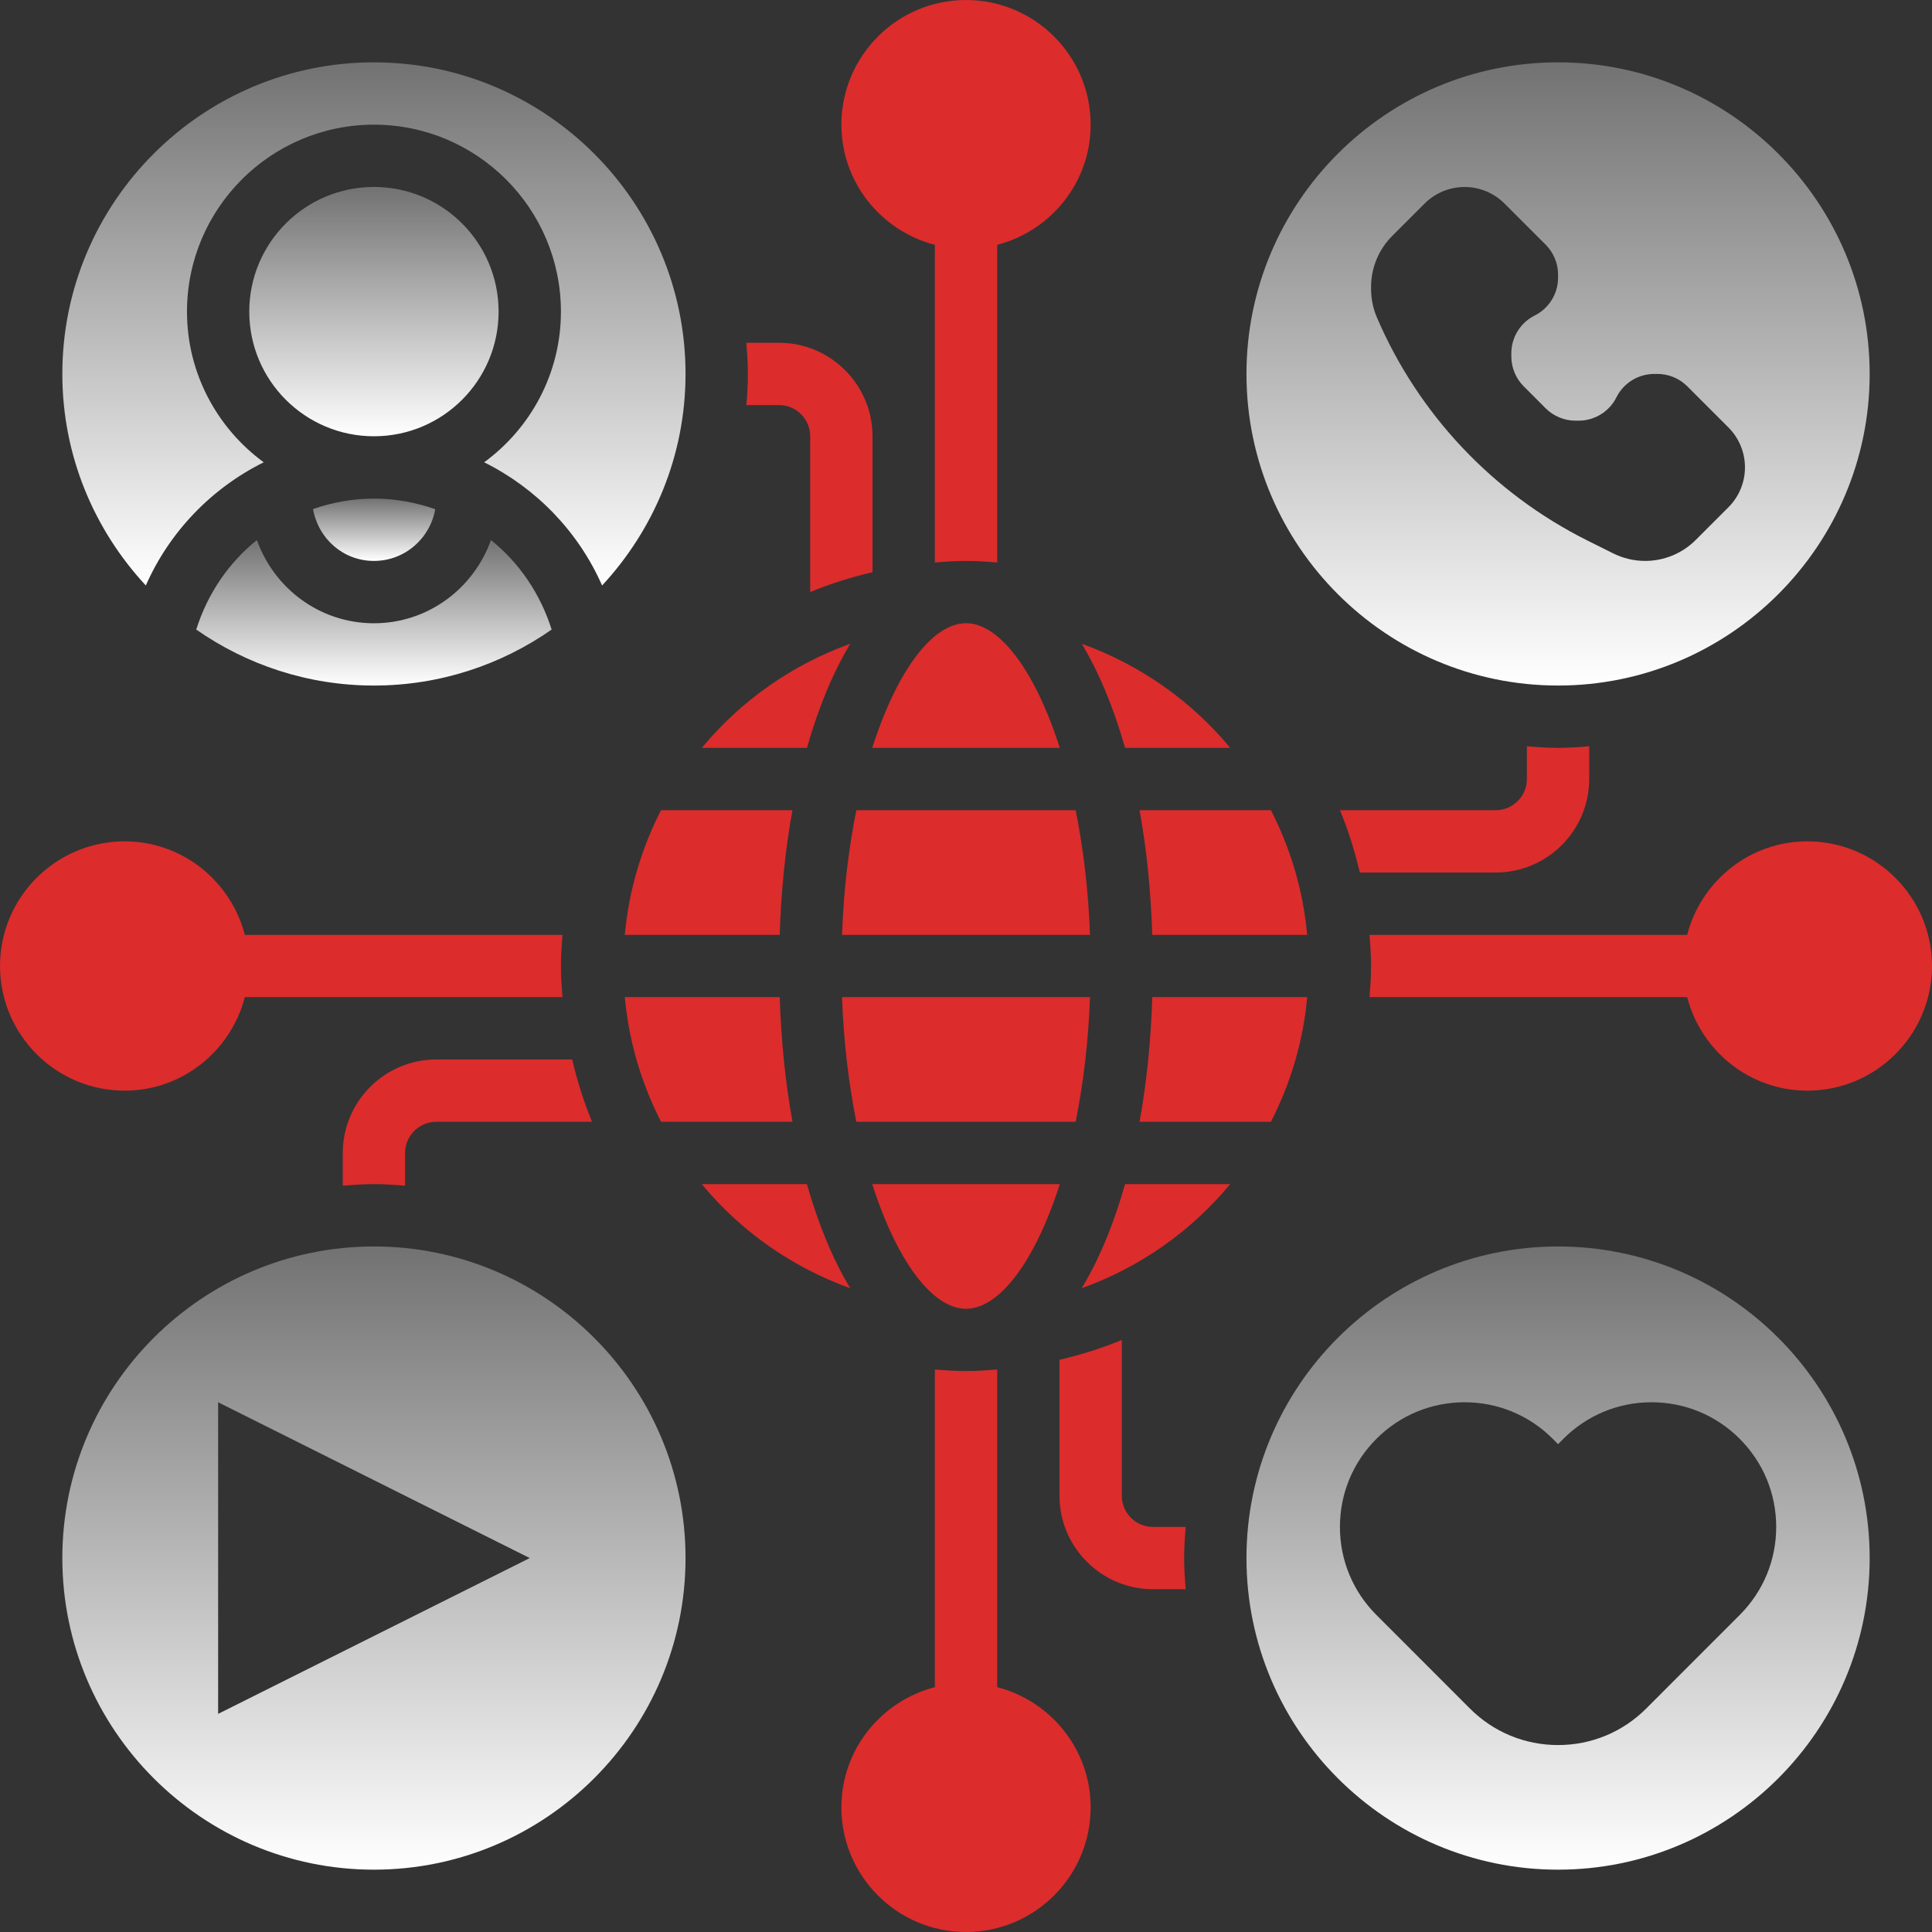 <svg width="42" height="42" viewBox="0 0 42 42" fill="none" xmlns="http://www.w3.org/2000/svg">
<rect x="0" y="0" width="42" height="42" fill="#333333" stroke="none"/>
<path d="M25.064 33.194C24.691 33.194 24.387 32.89 24.387 32.516V29.129C23.953 29.31 23.498 29.451 23.032 29.561V32.516C23.032 33.637 23.944 34.548 25.064 34.548H25.776C25.758 34.324 25.742 34.1 25.742 33.871C25.742 33.642 25.758 33.418 25.776 33.194H25.064Z" fill="#DC2C2C"/>
<path d="M33.193 16.223V16.935C33.193 17.309 32.889 17.613 32.516 17.613H29.129C29.31 18.047 29.451 18.502 29.561 18.968H32.516C33.636 18.968 34.548 18.056 34.548 16.935V16.223C34.324 16.242 34.1 16.258 33.871 16.258C33.642 16.258 33.418 16.242 33.193 16.223Z" fill="#DC2C2C"/>
<path d="M16.226 8.806H16.936C17.309 8.806 17.613 9.111 17.613 9.484V12.871C18.047 12.69 18.502 12.549 18.968 12.439V9.484C18.968 8.363 18.056 7.452 16.936 7.452H16.224C16.243 7.676 16.258 7.9 16.258 8.129C16.258 8.356 16.245 8.582 16.226 8.806Z" fill="#DC2C2C"/>
<path d="M7.452 25.064V25.776C7.676 25.758 7.9 25.742 8.129 25.742C8.358 25.742 8.582 25.758 8.806 25.776V25.064C8.806 24.691 9.111 24.387 9.484 24.387H12.871C12.69 23.953 12.549 23.498 12.439 23.032H9.484C8.363 23.032 7.452 23.944 7.452 25.064Z" fill="#DC2C2C"/>
<path d="M21 13.548C20.272 13.548 19.496 14.583 18.962 16.258H23.039C22.504 14.583 21.729 13.548 21 13.548Z" fill="#DC2C2C"/>
<path d="M23.384 17.613H18.616C18.451 18.432 18.34 19.342 18.305 20.323H23.696C23.66 19.342 23.549 18.432 23.384 17.613Z" fill="#DC2C2C"/>
<path d="M13.583 21.677C13.671 22.646 13.947 23.56 14.371 24.387H17.228C17.076 23.549 16.982 22.639 16.951 21.677H13.583Z" fill="#DC2C2C"/>
<path d="M18.484 13.995C17.215 14.452 16.101 15.237 15.257 16.258H17.543C17.791 15.381 18.11 14.617 18.484 13.995Z" fill="#DC2C2C"/>
<path d="M27.629 17.613H24.773C24.925 18.451 25.019 19.361 25.049 20.323H28.417C28.33 19.354 28.053 18.44 27.629 17.613Z" fill="#DC2C2C"/>
<path d="M21 28.452C21.729 28.452 22.504 27.417 23.039 25.742H18.962C19.496 27.417 20.272 28.452 21 28.452Z" fill="#DC2C2C"/>
<path d="M24.773 24.387H27.629C28.053 23.56 28.33 22.646 28.418 21.677H25.05C25.019 22.639 24.925 23.549 24.773 24.387Z" fill="#DC2C2C"/>
<path d="M24.458 16.258H26.744C25.9 15.237 24.785 14.452 23.517 13.995C23.89 14.617 24.209 15.381 24.458 16.258Z" fill="#DC2C2C"/>
<path d="M23.696 21.677H18.305C18.34 22.658 18.452 23.568 18.616 24.387H23.384C23.549 23.568 23.66 22.658 23.696 21.677Z" fill="#DC2C2C"/>
<path d="M14.37 17.613C13.947 18.44 13.67 19.354 13.582 20.323H16.95C16.981 19.361 17.074 18.451 17.227 17.613H14.37Z" fill="#DC2C2C"/>
<path d="M17.541 25.742H15.256C16.1 26.763 17.214 27.548 18.483 28.005C18.109 27.383 17.791 26.619 17.541 25.742Z" fill="#DC2C2C"/>
<path d="M23.516 28.005C24.786 27.548 25.899 26.763 26.743 25.742H24.458C24.209 26.619 23.891 27.383 23.516 28.005Z" fill="#DC2C2C"/>
<path d="M8.129 27.097C4.394 27.097 1.355 30.136 1.355 33.871C1.355 37.606 4.394 40.645 8.129 40.645C11.864 40.645 14.903 37.606 14.903 33.871C14.903 30.136 11.864 27.097 8.129 27.097ZM4.742 37.258V30.484L11.516 33.871L4.742 37.258Z" fill="url(#paint0_linear)"/>
<path d="M33.871 27.097C30.136 27.097 27.097 30.136 27.097 33.871C27.097 37.606 30.136 40.645 33.871 40.645C37.606 40.645 40.645 37.606 40.645 33.871C40.645 30.136 37.606 27.097 33.871 27.097ZM37.819 35.109L35.787 37.142C35.275 37.654 34.594 37.936 33.871 37.936C33.147 37.936 32.467 37.654 31.955 37.142L29.923 35.109C29.411 34.598 29.129 33.917 29.129 33.194C29.129 32.47 29.411 31.789 29.923 31.278C30.434 30.766 31.115 30.484 31.839 30.484C32.562 30.484 33.243 30.766 33.755 31.278L33.871 31.395L33.987 31.278C34.499 30.766 35.18 30.484 35.903 30.484C36.627 30.484 37.307 30.766 37.819 31.278C38.331 31.789 38.613 32.47 38.613 33.194C38.613 33.917 38.331 34.598 37.819 35.109Z" fill="url(#paint1_linear)"/>
<path d="M33.871 14.903C37.606 14.903 40.645 11.864 40.645 8.129C40.645 4.394 37.606 1.355 33.871 1.355C30.136 1.355 27.097 4.394 27.097 8.129C27.097 11.864 30.136 14.903 33.871 14.903ZM29.806 6.236C29.806 5.821 29.971 5.424 30.264 5.131L30.971 4.424C31.201 4.194 31.514 4.065 31.839 4.065C32.164 4.065 32.476 4.194 32.706 4.424L33.601 5.319C33.774 5.492 33.871 5.726 33.871 5.97V6.037C33.871 6.385 33.674 6.703 33.363 6.859C33.051 7.015 32.855 7.333 32.855 7.681V7.748C32.855 7.992 32.952 8.226 33.124 8.398L33.601 8.876C33.773 9.048 34.008 9.145 34.251 9.145H34.318C34.666 9.145 34.985 8.948 35.14 8.637C35.296 8.325 35.615 8.129 35.963 8.129H36.03C36.274 8.129 36.507 8.225 36.679 8.397L37.575 9.293C37.805 9.523 37.934 9.835 37.934 10.16C37.934 10.485 37.805 10.797 37.575 11.027L36.868 11.734C36.576 12.029 36.178 12.194 35.764 12.194C35.522 12.194 35.283 12.137 35.065 12.028L34.504 11.748C32.455 10.723 30.835 9.005 29.932 6.9C29.849 6.705 29.806 6.496 29.806 6.284V6.236Z" fill="url(#paint2_linear)"/>
<path d="M5.733 10.05C4.724 9.31 4.065 8.119 4.065 6.774C4.065 4.533 5.888 2.71 8.129 2.71C10.371 2.71 12.194 4.533 12.194 6.774C12.194 8.119 11.535 9.31 10.525 10.05C11.655 10.611 12.572 11.554 13.089 12.728C14.211 11.519 14.903 9.905 14.903 8.129C14.903 4.394 11.864 1.355 8.129 1.355C4.394 1.355 1.355 4.394 1.355 8.129C1.355 9.905 2.047 11.519 3.17 12.728C3.687 11.555 4.603 10.611 5.733 10.05Z" fill="url(#paint3_linear)"/>
<path d="M4.266 13.686C5.362 14.451 6.693 14.903 8.129 14.903C9.565 14.903 10.896 14.451 11.992 13.686C11.747 12.908 11.288 12.234 10.673 11.74C10.299 12.79 9.306 13.549 8.129 13.549C6.952 13.549 5.958 12.79 5.585 11.74C4.97 12.234 4.511 12.908 4.266 13.686Z" fill="url(#paint4_linear)"/>
<path d="M8.129 9.484C9.626 9.484 10.839 8.271 10.839 6.774C10.839 5.278 9.626 4.064 8.129 4.064C6.633 4.064 5.419 5.278 5.419 6.774C5.419 8.271 6.633 9.484 8.129 9.484Z" fill="url(#paint5_linear)"/>
<path d="M6.805 11.066C6.924 11.724 7.472 12.194 8.129 12.194C8.797 12.194 9.351 11.706 9.461 11.069C9.04 10.922 8.592 10.839 8.129 10.839C7.668 10.839 7.223 10.921 6.805 11.066Z" fill="url(#paint6_linear)"/>
<path d="M21.678 36.677V29.772C21.453 29.79 21.229 29.806 21 29.806C20.772 29.806 20.547 29.79 20.323 29.773V36.677C19.157 36.98 18.291 38.031 18.291 39.29C18.291 40.785 19.506 42 21 42C22.495 42 23.71 40.785 23.71 39.29C23.71 38.031 22.843 36.98 21.678 36.677Z" fill="#DC2C2C"/>
<path d="M39.29 18.29C38.032 18.29 36.98 19.157 36.677 20.323H29.772C29.79 20.547 29.806 20.771 29.806 21C29.806 21.228 29.79 21.453 29.773 21.677H36.677C36.98 22.843 38.032 23.71 39.29 23.71C40.785 23.71 42 22.494 42 21C42 19.506 40.785 18.29 39.29 18.29Z" fill="#DC2C2C"/>
<path d="M20.323 5.323V12.228C20.547 12.21 20.771 12.194 21 12.194C21.229 12.194 21.453 12.21 21.678 12.227V5.323C22.843 5.02 23.71 3.968 23.71 2.71C23.71 1.215 22.495 0 21 0C19.506 0 18.291 1.215 18.291 2.71C18.291 3.968 19.157 5.02 20.323 5.323Z" fill="#DC2C2C"/>
<path d="M5.323 21.677H12.228C12.21 21.453 12.194 21.229 12.194 21C12.194 20.772 12.21 20.547 12.227 20.323H5.323C5.02 19.157 3.968 18.29 2.71 18.29C1.215 18.29 0 19.506 0 21C0 22.494 1.215 23.71 2.71 23.71C3.968 23.71 5.02 22.843 5.323 21.677Z" fill="#DC2C2C"/>
<defs>
<linearGradient id="paint0_linear" x1="8.129" y1="27.097" x2="8.129" y2="40.645" gradientUnits="userSpaceOnUse">
<stop stop-color="#727272"/>
<stop offset="1" stop-color="white"/>
</linearGradient>
<linearGradient id="paint1_linear" x1="33.871" y1="27.097" x2="33.871" y2="40.645" gradientUnits="userSpaceOnUse">
<stop stop-color="#727272"/>
<stop offset="1" stop-color="white"/>
</linearGradient>
<linearGradient id="paint2_linear" x1="33.871" y1="1.355" x2="33.871" y2="14.903" gradientUnits="userSpaceOnUse">
<stop stop-color="#727272"/>
<stop offset="1" stop-color="white"/>
</linearGradient>
<linearGradient id="paint3_linear" x1="8.129" y1="1.355" x2="8.129" y2="12.728" gradientUnits="userSpaceOnUse">
<stop stop-color="#727272"/>
<stop offset="1" stop-color="white"/>
</linearGradient>
<linearGradient id="paint4_linear" x1="8.129" y1="11.74" x2="8.129" y2="14.903" gradientUnits="userSpaceOnUse">
<stop stop-color="#727272"/>
<stop offset="1" stop-color="white"/>
</linearGradient>
<linearGradient id="paint5_linear" x1="8.129" y1="4.064" x2="8.129" y2="9.484" gradientUnits="userSpaceOnUse">
<stop stop-color="#727272"/>
<stop offset="1" stop-color="white"/>
</linearGradient>
<linearGradient id="paint6_linear" x1="8.133" y1="10.839" x2="8.133" y2="12.194" gradientUnits="userSpaceOnUse">
<stop stop-color="#727272"/>
<stop offset="1" stop-color="white"/>
</linearGradient>
</defs>
</svg>
